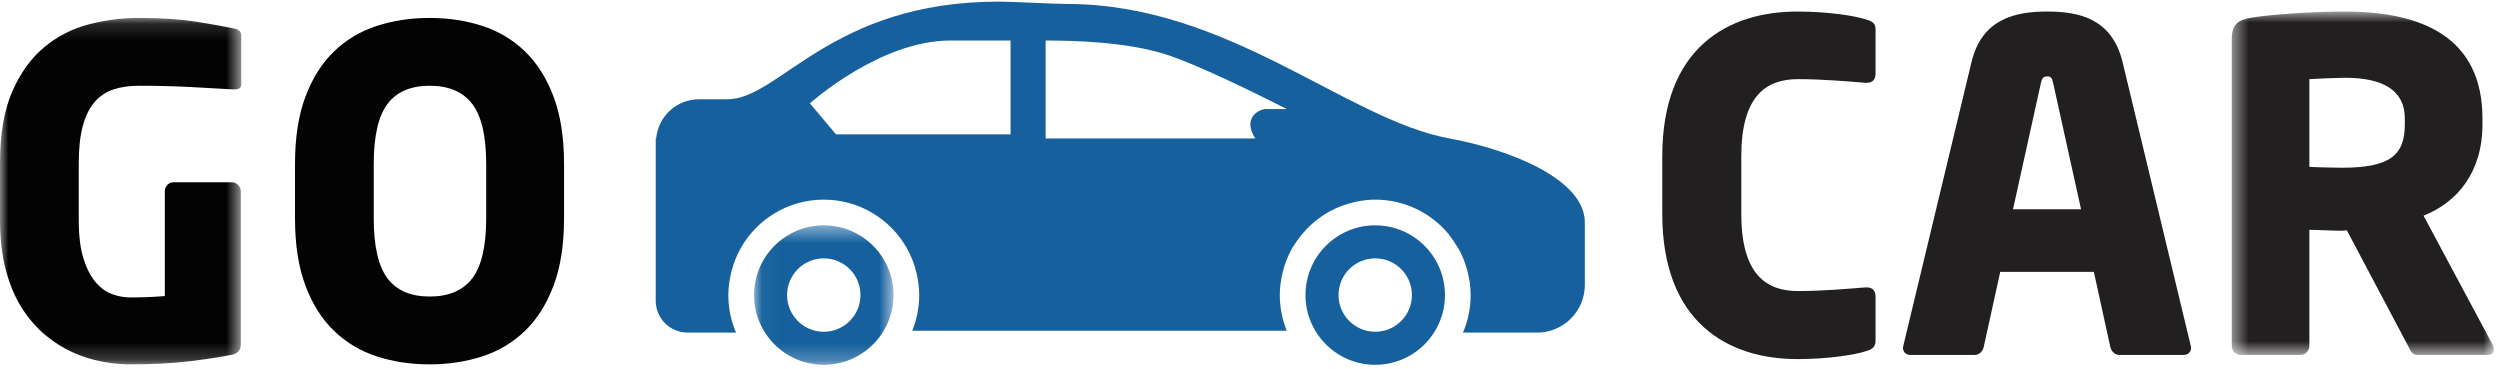 <?xml version="1.0" encoding="UTF-8"?>
<svg width="149px" height="22px" viewBox="0 0 149 22" version="1.1" xmlns="http://www.w3.org/2000/svg" xmlns:xlink="http://www.w3.org/1999/xlink">
    <!-- Generator: Sketch 41 (35326) - http://www.bohemiancoding.com/sketch -->
    <title>Page 1</title>
    <desc>Created with Sketch.</desc>
    <defs>
        <polygon id="path-1" points="0 0.136 0 20.784 14.38 20.784 14.38 0.136 1.4843244e-20 0.136"></polygon>
        <polygon id="path-3" points="16.111 21.319 16.111 0.852 0.489 0.852 0.489 21.319 16.111 21.319"></polygon>
        <polygon id="path-5" points="0.036 8.762 8.349 8.762 8.349 0.449 0.036 0.449"></polygon>
    </defs>
    <g id="HOMEPAGE" stroke="none" stroke-width="1" fill="none" fill-rule="evenodd">
        <g id="01_GJK_HOMEPAGE" transform="translate(-901, -2576)">
            <g id="Page-1" transform="translate(901, 2575)">
                <g id="Group-3" transform="translate(0, 1.932)">
                    <mask id="mask-2" fill="white">
                        <use xlink:href="#path-1"></use>
                    </mask>
                    <g id="Clip-2"></g>
                    <path d="M14.272,4.328 C14.199,4.374 14.1,4.396 13.973,4.396 L13.892,4.396 C13.241,4.36 12.426,4.315 11.449,4.26 C10.473,4.206 9.406,4.179 8.248,4.179 C7.706,4.179 7.213,4.251 6.769,4.396 C6.326,4.541 5.951,4.789 5.643,5.142 C5.336,5.494 5.101,5.97 4.938,6.566 C4.775,7.163 4.694,7.905 4.694,8.791 L4.694,12.183 C4.694,13.124 4.789,13.893 4.979,14.489 C5.169,15.086 5.412,15.556 5.711,15.9 C6.009,16.244 6.34,16.48 6.701,16.605 C7.063,16.733 7.407,16.795 7.733,16.795 C8.475,16.795 9.171,16.768 9.822,16.714 L9.822,10.473 C9.822,10.329 9.871,10.202 9.971,10.093 C10.07,9.985 10.193,9.931 10.338,9.931 L13.811,9.931 C13.955,9.931 14.082,9.985 14.191,10.093 C14.299,10.202 14.353,10.329 14.353,10.473 L14.353,19.59 C14.353,19.934 14.172,20.142 13.811,20.214 C13.068,20.359 12.209,20.49 11.232,20.607 C10.255,20.725 9.089,20.784 7.733,20.784 C7.226,20.784 6.678,20.73 6.091,20.621 C5.503,20.512 4.925,20.331 4.354,20.078 C3.785,19.825 3.237,19.482 2.714,19.047 C2.188,18.613 1.724,18.08 1.316,17.447 C0.909,16.814 0.588,16.058 0.352,15.181 C0.117,14.303 -0,13.296 -0,12.155 L-0,8.791 C-0,7.055 0.244,5.63 0.732,4.518 C1.221,3.406 1.858,2.524 2.646,1.872 C3.432,1.222 4.318,0.769 5.305,0.516 C6.29,0.262 7.271,0.136 8.248,0.136 C9.605,0.136 10.763,0.213 11.721,0.366 C12.679,0.521 13.412,0.651 13.919,0.761 C14.227,0.814 14.38,0.95 14.38,1.167 L14.38,4.043 C14.38,4.188 14.344,4.283 14.272,4.328" id="Fill-1" fill="#020302" mask="url(#mask-2)"></path>
                </g>
                <path d="M28.977,10.77 C28.977,9.118 28.701,7.927 28.15,7.201 C27.598,6.475 26.753,6.111 25.613,6.111 C24.474,6.111 23.632,6.475 23.089,7.201 C22.547,7.927 22.275,9.118 22.275,10.77 L22.275,14.013 C22.275,15.667 22.547,16.856 23.089,17.584 C23.632,18.31 24.474,18.673 25.613,18.673 C26.753,18.673 27.598,18.31 28.15,17.584 C28.701,16.856 28.977,15.667 28.977,14.013 L28.977,10.77 Z M33.617,14.007 C33.617,15.581 33.41,16.919 32.993,18.022 C32.578,19.126 32.01,20.026 31.287,20.722 C30.565,21.418 29.716,21.924 28.742,22.241 C27.766,22.557 26.719,22.716 25.599,22.716 C24.48,22.716 23.432,22.557 22.457,22.241 C21.482,21.924 20.634,21.418 19.911,20.722 C19.188,20.026 18.619,19.126 18.204,18.022 C17.789,16.919 17.582,15.581 17.582,14.007 L17.582,10.778 C17.582,9.204 17.789,7.866 18.204,6.762 C18.619,5.659 19.188,4.758 19.911,4.063 C20.634,3.366 21.482,2.859 22.457,2.543 C23.432,2.226 24.48,2.069 25.599,2.069 C26.719,2.069 27.766,2.226 28.742,2.543 C29.716,2.859 30.565,3.366 31.287,4.063 C32.01,4.758 32.578,5.659 32.993,6.762 C33.41,7.866 33.617,9.204 33.617,10.778 L33.617,14.007 Z" id="Fill-4" fill="#020302"></path>
                <path d="M111.184,21.938 C110.612,22.129 109.034,22.402 107.128,22.402 C102.991,22.402 99.071,20.224 99.071,13.746 L99.071,10.317 C99.071,3.839 102.991,1.688 107.128,1.688 C109.034,1.688 110.612,1.961 111.184,2.152 C111.565,2.26 111.783,2.37 111.783,2.75 L111.783,5.39 C111.783,5.717 111.62,5.935 111.265,5.935 L111.184,5.935 C110.15,5.854 108.653,5.717 107.155,5.717 C105.277,5.717 103.781,6.697 103.781,10.317 L103.781,13.746 C103.781,17.366 105.277,18.346 107.155,18.346 C108.653,18.346 110.15,18.21 111.184,18.128 L111.265,18.128 C111.62,18.128 111.783,18.346 111.783,18.672 L111.783,21.313 C111.783,21.693 111.565,21.83 111.184,21.938" id="Fill-6" fill="#221F20"></path>
                <path d="M122.37,5.962 C122.317,5.69 122.262,5.553 122.016,5.553 C121.771,5.553 121.69,5.69 121.635,5.962 L119.975,13.474 L124.031,13.474 L122.37,5.962 Z M130.128,22.156 L126.316,22.156 C126.045,22.156 125.827,21.938 125.772,21.666 L124.793,17.202 L119.214,17.202 L118.233,21.666 C118.179,21.938 117.961,22.156 117.689,22.156 L113.879,22.156 C113.606,22.156 113.416,21.993 113.416,21.72 C113.416,21.694 113.443,21.639 113.443,21.584 L117.499,4.71 C118.124,2.097 120.138,1.688 122.016,1.688 C123.895,1.688 125.882,2.097 126.508,4.71 L130.563,21.584 C130.563,21.639 130.59,21.694 130.59,21.72 C130.59,21.993 130.399,22.156 130.128,22.156 L130.128,22.156 Z" id="Fill-8" fill="#221F20"></path>
                <g id="Group-12" transform="translate(132.524, 0.837)">
                    <mask id="mask-4" fill="white">
                        <use xlink:href="#path-3"></use>
                    </mask>
                    <g id="Clip-11"></g>
                    <path d="M10.804,7.221 C10.804,5.56 9.525,4.798 7.239,4.798 C6.858,4.798 5.443,4.853 5.115,4.88 L5.115,10.106 C5.416,10.133 6.748,10.16 7.049,10.16 C9.906,10.16 10.804,9.426 10.804,7.575 L10.804,7.221 Z M15.703,21.319 L11.539,21.319 C11.24,21.319 11.13,21.047 10.995,20.775 L7.348,13.889 L7.049,13.916 C6.477,13.916 5.633,13.861 5.115,13.861 L5.115,20.775 C5.115,21.074 4.871,21.319 4.571,21.319 L1.033,21.319 C0.733,21.319 0.489,21.074 0.489,20.775 L0.489,2.512 C0.489,1.587 0.87,1.342 1.714,1.206 C2.965,1.015 5.279,0.852 7.239,0.852 C11.865,0.852 15.43,2.403 15.43,7.221 L15.43,7.575 C15.43,10.459 13.907,12.229 11.92,13.018 L16.029,20.693 C16.084,20.802 16.112,20.911 16.112,20.992 C16.112,21.183 16.002,21.319 15.703,21.319 L15.703,21.319 Z" id="Fill-10" fill="#221F20" mask="url(#mask-4)"></path>
                </g>
                <g id="Group-15" transform="translate(44.905, 13.98)">
                    <mask id="mask-6" fill="white">
                        <use xlink:href="#path-5"></use>
                    </mask>
                    <g id="Clip-14"></g>
                    <path d="M4.192,6.793 C2.984,6.793 2.005,5.814 2.005,4.606 C2.005,3.398 2.984,2.419 4.192,2.419 C5.4,2.419 6.379,3.398 6.379,4.606 C6.379,5.814 5.4,6.793 4.192,6.793 M4.192,0.449 C1.897,0.449 0.036,2.31 0.036,4.606 C0.036,6.901 1.897,8.762 4.192,8.762 C6.488,8.762 8.349,6.901 8.349,4.606 C8.349,2.31 6.488,0.449 4.192,0.449" id="Fill-13" fill="#16619D" mask="url(#mask-6)"></path>
                </g>
                <path d="M79.776,18.585 C79.776,17.377 80.755,16.398 81.963,16.398 C83.171,16.398 84.15,17.377 84.15,18.585 C84.15,19.793 83.171,20.772 81.963,20.772 C80.755,20.772 79.776,19.793 79.776,18.585 M77.807,18.585 C77.807,20.881 79.668,22.742 81.963,22.742 C84.259,22.742 86.12,20.881 86.12,18.585 C86.12,16.29 84.259,14.429 81.963,14.429 C79.668,14.429 77.807,16.29 77.807,18.585" id="Fill-16" fill="#16619D"></path>
                <path d="M41.04,12.727 L40.716,12.727 C40.476,12.727 40.282,12.532 40.282,12.293 L40.282,9.233 C40.282,8.993 40.476,8.799 40.716,8.799 L41.04,8.799 C41.28,8.799 41.474,8.993 41.474,9.233 L41.474,12.293 C41.474,12.532 41.28,12.727 41.04,12.727" id="Fill-18" fill="#16619D"></path>
                <path d="M92.205,13.235 L92.205,13.617 C92.205,13.9 91.976,14.13 91.692,14.13 L88.081,14.13 C87.798,14.13 87.569,13.9 87.569,13.617 L87.569,13.235 C87.569,12.953 87.798,12.723 88.081,12.723 L91.692,12.723 C91.976,12.723 92.205,12.953 92.205,13.235" id="Fill-20" fill="#16619D"></path>
                <path d="M62.32,9.251 L62.32,3.416 C63.827,3.416 67.304,3.466 69.783,4.341 C72.263,5.216 76.691,7.501 76.691,7.501 L76.529,7.501 L75.435,7.501 C75.07,7.501 74.013,7.999 74.815,9.251 L62.32,9.251 Z M60.229,9.008 L49.827,9.008 L48.271,7.16 C48.271,7.16 52.427,3.416 56.633,3.416 L60.229,3.416 L60.229,9.008 Z M86.386,9.251 C80.212,8.117 73.21,1.236 63.595,1.236 C62.831,1.236 60.316,1.096 59.536,1.096 C49.508,1.096 46.471,6.917 43.347,6.917 L42.364,6.917 L42.011,6.917 L41.659,6.917 C40.318,6.917 39.23,7.943 39.106,9.251 L39.081,9.251 L39.081,15.765 L39.081,17.029 L39.081,17.899 L39.081,18.925 C39.081,19.973 39.93,20.822 40.977,20.822 L43.867,20.822 C43.573,20.135 43.409,19.379 43.409,18.585 C43.409,18.337 43.43,18.094 43.462,17.854 C43.471,17.782 43.488,17.71 43.5,17.638 C43.529,17.467 43.564,17.297 43.608,17.131 C43.735,16.649 43.919,16.189 44.161,15.765 C45.141,14.053 46.983,12.898 49.096,12.898 C51.211,12.898 53.052,14.053 54.033,15.765 C54.297,16.227 54.496,16.731 54.622,17.262 C54.666,17.445 54.698,17.631 54.726,17.82 C54.729,17.846 54.736,17.871 54.739,17.899 L54.74,17.899 C54.769,18.123 54.785,18.352 54.785,18.585 C54.785,19.338 54.635,20.056 54.369,20.713 L55.786,20.713 L63.341,20.713 L64.947,20.713 L75.275,20.713 L76.691,20.713 C76.426,20.056 76.276,19.338 76.276,18.585 C76.276,18.352 76.291,18.123 76.32,17.899 L76.321,17.899 C76.324,17.871 76.331,17.846 76.335,17.82 C76.361,17.631 76.394,17.445 76.438,17.262 C76.565,16.731 76.763,16.227 77.028,15.765 C77.077,15.679 77.139,15.601 77.192,15.517 C77.23,15.459 77.267,15.402 77.306,15.346 C77.386,15.23 77.47,15.117 77.558,15.007 C77.592,14.966 77.628,14.926 77.665,14.886 C77.979,14.52 78.337,14.196 78.735,13.92 C78.767,13.897 78.8,13.874 78.834,13.851 C78.971,13.76 79.11,13.674 79.255,13.596 C79.259,13.593 79.262,13.592 79.267,13.59 C79.737,13.335 80.247,13.148 80.786,13.033 C80.808,13.028 80.829,13.024 80.851,13.019 C81.212,12.947 81.581,12.898 81.963,12.898 C83.751,12.898 85.343,13.723 86.386,15.012 L86.386,15.031 C86.571,15.261 86.737,15.508 86.885,15.765 L86.898,15.765 C87.142,16.189 87.325,16.648 87.452,17.131 C87.496,17.296 87.532,17.466 87.561,17.638 C87.573,17.71 87.588,17.782 87.598,17.855 C87.63,18.094 87.651,18.337 87.651,18.585 C87.651,19.379 87.488,20.135 87.193,20.822 L91.612,20.822 C93.183,20.822 94.456,19.548 94.456,17.978 L94.456,17.899 L94.456,17.029 L94.456,15.765 L94.456,15.765 L94.456,14.258 C94.456,11.669 89.959,9.907 86.386,9.251 L86.386,9.251 Z" id="Fill-22" fill="#16619D"></path>
            </g>
        </g>
    </g>
</svg>